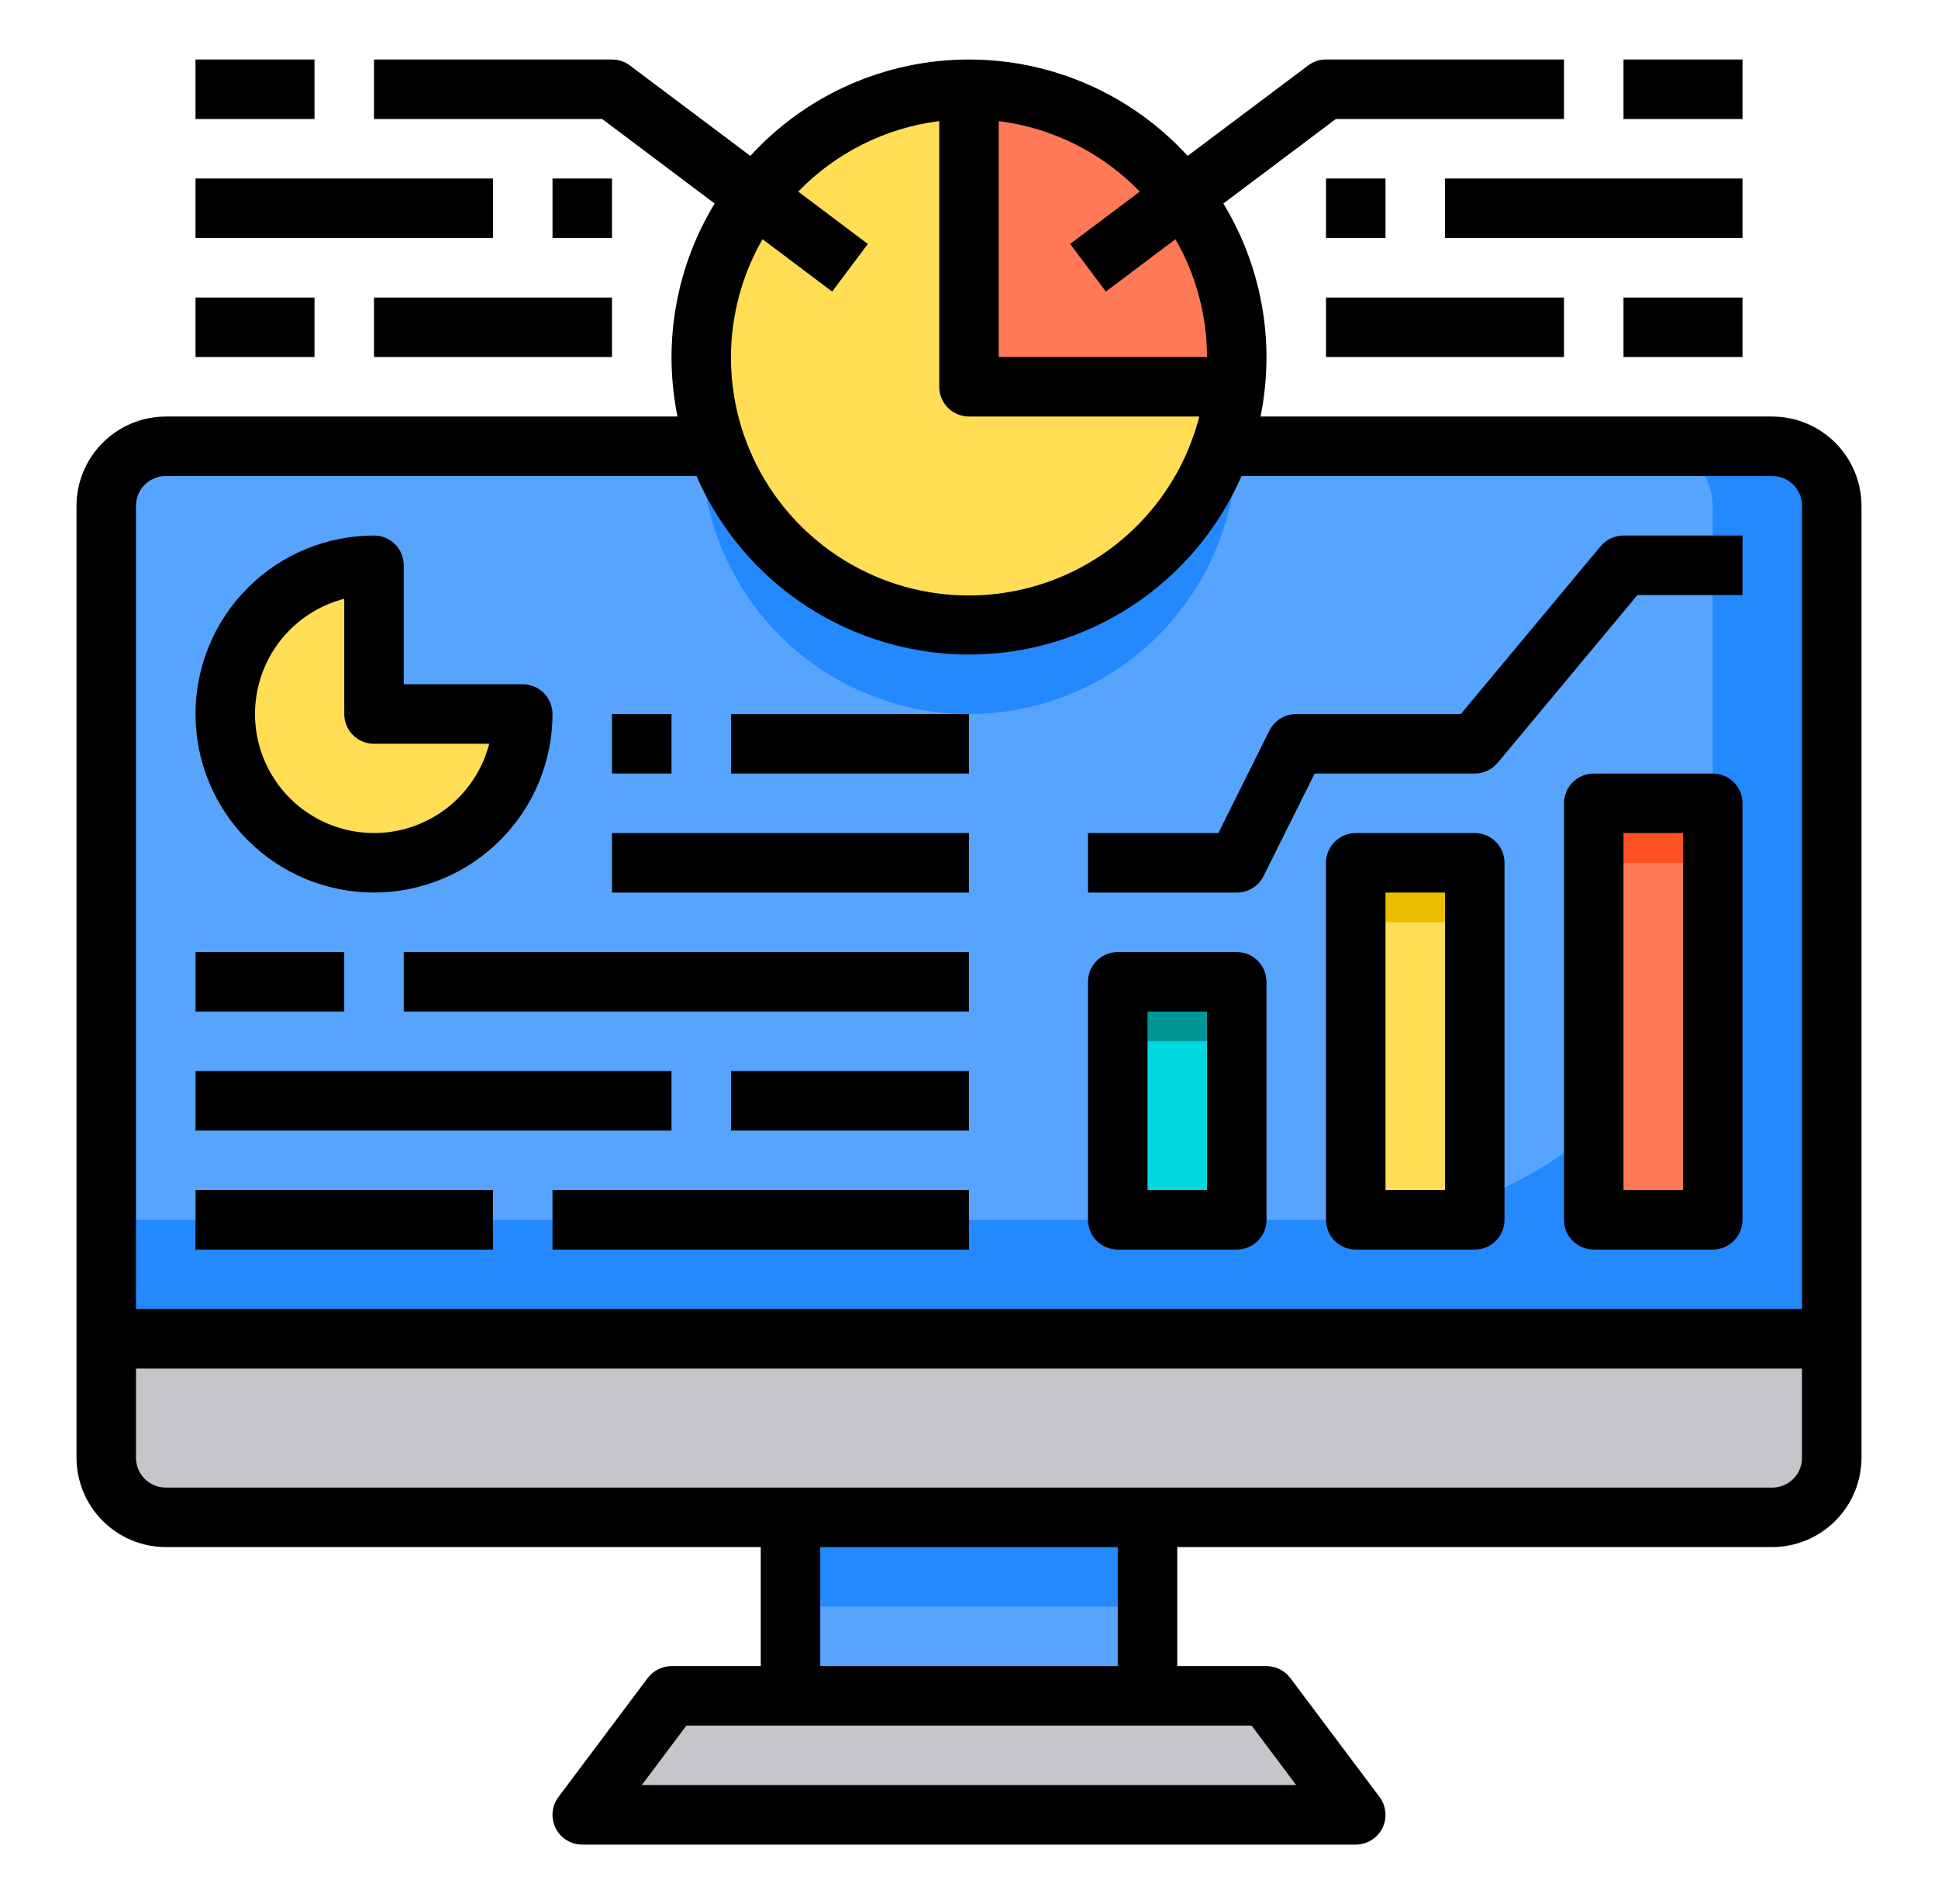 <svg width="57" height="56" viewBox="0 0 57 56" fill="none" xmlns="http://www.w3.org/2000/svg">
<path d="M53.875 14.875V39.375H3.125V14.875C3.126 14.411 3.311 13.967 3.639 13.639C3.967 13.311 4.411 13.126 4.875 13.125H52.125C52.589 13.126 53.033 13.311 53.361 13.639C53.689 13.967 53.874 14.411 53.875 14.875Z" fill="#57A4FF"/>
<path d="M53.875 14.875V39.375H3.125V35.875H39.875C42.66 35.875 45.331 34.769 47.3 32.8C49.269 30.831 50.375 28.16 50.375 25.375V14.875C50.374 14.411 50.189 13.967 49.861 13.639C49.533 13.311 49.089 13.126 48.625 13.125H52.125C52.589 13.126 53.033 13.311 53.361 13.639C53.689 13.967 53.874 14.411 53.875 14.875Z" fill="#2488FF"/>
<path d="M46.875 23.625H50.375V35.875H46.875V23.625Z" fill="#FF7956"/>
<path d="M39.875 25.375H43.375V35.875H39.875V25.375Z" fill="#FFDE55"/>
<path d="M39 53.375H18L20.625 49.875H36.375L39 53.375Z" fill="#C6C5CA"/>
<path d="M32.875 28.875H36.375V35.875H32.875V28.875Z" fill="#00DDC2"/>
<path d="M34.8 5.775C35.824 7.137 36.377 8.796 36.375 10.5C36.375 10.793 36.358 11.085 36.322 11.375H28.5V2.625C29.723 2.624 30.929 2.909 32.022 3.456C33.116 4.002 34.067 4.797 34.8 5.775Z" fill="#FF7956"/>
<path d="M23.093 16.223C22.315 15.485 21.696 14.598 21.272 13.614C20.848 12.631 20.628 11.571 20.625 10.5C20.625 8.411 21.455 6.408 22.931 4.932C24.408 3.455 26.411 2.625 28.5 2.625V11.375H36.322C36.26 11.973 36.125 12.56 35.92 13.125C35.484 14.361 34.745 15.469 33.772 16.347C32.799 17.226 31.621 17.847 30.347 18.155C29.072 18.463 27.741 18.447 26.474 18.11C25.207 17.772 24.045 17.123 23.093 16.223Z" fill="#FFDE55"/>
<path d="M36.322 14C36.26 14.598 36.125 15.185 35.92 15.75C35.484 16.986 34.745 18.094 33.772 18.972C32.799 19.851 31.621 20.472 30.347 20.78C29.072 21.088 27.741 21.072 26.474 20.735C25.207 20.397 24.045 19.748 23.093 18.848C22.315 18.11 21.696 17.223 21.272 16.239C20.848 15.256 20.628 14.196 20.625 13.125C20.625 12.685 20.66 12.246 20.73 11.812C20.809 12.259 20.927 12.698 21.08 13.125C21.491 14.305 22.181 15.368 23.093 16.223C23.986 17.068 25.065 17.693 26.244 18.045C27.423 18.398 28.668 18.469 29.879 18.253C31.09 18.037 32.233 17.539 33.217 16.8C34.201 16.062 34.998 15.103 35.544 14H36.322Z" fill="#2488FF"/>
<path d="M34.625 49.875H22.375L23.25 44.625H33.75L34.625 49.875Z" fill="#57A4FF"/>
<path d="M53.875 39.375V42.875C53.874 43.339 53.689 43.783 53.361 44.111C53.033 44.439 52.589 44.624 52.125 44.625H4.875C4.411 44.624 3.967 44.439 3.639 44.111C3.311 43.783 3.126 43.339 3.125 42.875V39.375H53.875Z" fill="#C6C5CA"/>
<path d="M23.25 44.625H33.75V47.25H23.25V44.625Z" fill="#2488FF"/>
<path d="M11 21H15.375C15.375 21.865 15.118 22.711 14.638 23.431C14.157 24.15 13.474 24.711 12.674 25.042C11.875 25.373 10.995 25.46 10.146 25.291C9.298 25.122 8.518 24.705 7.906 24.094C7.295 23.482 6.878 22.702 6.709 21.854C6.54 21.005 6.627 20.125 6.958 19.326C7.289 18.526 7.85 17.843 8.569 17.362C9.289 16.882 10.135 16.625 11 16.625V21Z" fill="#FFDE55"/>
<path d="M32.875 28.875H36.375V35.875H32.875V28.875Z" fill="#00D7DF"/>
<path d="M46.875 23.625H50.375V25.375H46.875V23.625Z" fill="#FF5023"/>
<path d="M39.875 25.375H43.375V27.125H39.875V25.375Z" fill="#EBBF00"/>
<path d="M32.875 28.875H36.375V30.625H32.875V28.875Z" fill="#009698"/>
<path d="M52.125 12.25H37.075C37.191 11.674 37.249 11.088 37.25 10.5C37.247 8.907 36.809 7.346 35.981 5.985L39.289 3.5H46V1.75H39C38.81 1.749 38.626 1.81 38.475 1.925L34.931 4.585C34.115 3.692 33.121 2.978 32.014 2.49C30.907 2.002 29.71 1.75 28.5 1.75C27.29 1.75 26.093 2.002 24.986 2.49C23.878 2.978 22.885 3.692 22.069 4.585L18.525 1.925C18.374 1.81 18.189 1.749 18 1.75H11V3.5H17.711L21.019 5.985C20.191 7.346 19.753 8.907 19.75 10.5C19.751 11.088 19.809 11.674 19.925 12.25H4.875C4.179 12.252 3.513 12.529 3.021 13.021C2.529 13.513 2.252 14.179 2.25 14.875V42.875C2.252 43.571 2.529 44.237 3.021 44.729C3.513 45.221 4.179 45.498 4.875 45.5H22.375V49H19.75C19.614 49.001 19.481 49.033 19.359 49.094C19.238 49.154 19.132 49.242 19.05 49.35L16.425 52.85C16.328 52.98 16.268 53.135 16.253 53.296C16.239 53.458 16.27 53.621 16.342 53.766C16.415 53.912 16.527 54.034 16.665 54.119C16.803 54.205 16.962 54.25 17.125 54.25H39.875C40.038 54.25 40.197 54.205 40.335 54.119C40.473 54.034 40.585 53.912 40.658 53.766C40.73 53.621 40.761 53.458 40.746 53.296C40.732 53.135 40.672 52.98 40.575 52.85L37.95 49.35C37.868 49.242 37.762 49.154 37.641 49.094C37.519 49.033 37.386 49.001 37.25 49H34.625V45.5H52.125C52.821 45.498 53.487 45.221 53.979 44.729C54.471 44.237 54.748 43.571 54.75 42.875V14.875C54.748 14.179 54.471 13.513 53.979 13.021C53.487 12.529 52.821 12.252 52.125 12.25ZM29.375 3.561C30.953 3.76 32.417 4.491 33.523 5.635L31.475 7.175L32.525 8.575L34.572 7.035C35.179 8.089 35.499 9.284 35.5 10.5H29.375V3.561ZM22.427 7.035L24.475 8.575L25.525 7.175L23.477 5.635C24.583 4.491 26.047 3.76 27.625 3.561V11.375C27.625 11.607 27.717 11.83 27.881 11.994C28.045 12.158 28.268 12.25 28.5 12.25H35.273C35.025 13.217 34.574 14.12 33.948 14.899C33.323 15.677 32.538 16.313 31.647 16.762C30.756 17.212 29.778 17.466 28.781 17.507C27.783 17.548 26.788 17.375 25.863 16.999C24.938 16.623 24.104 16.054 23.417 15.329C22.731 14.605 22.207 13.742 21.881 12.798C21.556 11.854 21.436 10.851 21.53 9.857C21.625 8.863 21.93 7.901 22.427 7.035ZM36.812 50.75L38.125 52.5H18.875L20.188 50.75H36.812ZM24.125 49V45.5H32.875V49H24.125ZM53 42.875C53 43.107 52.908 43.33 52.744 43.494C52.58 43.658 52.357 43.75 52.125 43.75H4.875C4.643 43.75 4.42 43.658 4.256 43.494C4.092 43.33 4 43.107 4 42.875V40.25H53V42.875ZM53 38.5H4V14.875C4 14.643 4.092 14.42 4.256 14.256C4.42 14.092 4.643 14 4.875 14H20.485C21.165 15.56 22.285 16.888 23.709 17.821C25.133 18.753 26.798 19.25 28.5 19.25C30.202 19.25 31.867 18.753 33.291 17.821C34.715 16.888 35.835 15.56 36.515 14H52.125C52.357 14 52.58 14.092 52.744 14.256C52.908 14.42 53 14.643 53 14.875V38.5ZM47.75 1.75H51.25V3.5H47.75V1.75Z" fill="black"/>
<path d="M39 5.25H40.75V7H39V5.25ZM42.5 5.25H51.25V7H42.5V5.25ZM39 8.75H46V10.5H39V8.75ZM47.75 8.75H51.25V10.5H47.75V8.75ZM5.75 1.75H9.25V3.5H5.75V1.75ZM16.25 5.25H18V7H16.25V5.25ZM5.75 5.25H14.5V7H5.75V5.25ZM11 8.75H18V10.5H11V8.75ZM5.75 8.75H9.25V10.5H5.75V8.75ZM5.75 28H10.125V29.75H5.75V28ZM11.875 28H28.5V29.75H11.875V28ZM5.75 31.5H19.75V33.25H5.75V31.5ZM21.5 31.5H28.5V33.25H21.5V31.5ZM5.75 35H14.5V36.75H5.75V35ZM16.25 35H28.5V36.75H16.25V35ZM32.875 36.75H36.375C36.607 36.75 36.83 36.658 36.994 36.494C37.158 36.33 37.25 36.107 37.25 35.875V28.875C37.25 28.643 37.158 28.42 36.994 28.256C36.83 28.092 36.607 28 36.375 28H32.875C32.643 28 32.42 28.092 32.256 28.256C32.092 28.42 32 28.643 32 28.875V35.875C32 36.107 32.092 36.33 32.256 36.494C32.42 36.658 32.643 36.75 32.875 36.75ZM33.75 29.75H35.5V35H33.75V29.75ZM43.375 24.5H39.875C39.643 24.5 39.42 24.592 39.256 24.756C39.092 24.92 39 25.143 39 25.375V35.875C39 36.107 39.092 36.33 39.256 36.494C39.42 36.658 39.643 36.75 39.875 36.75H43.375C43.607 36.75 43.83 36.658 43.994 36.494C44.158 36.33 44.25 36.107 44.25 35.875V25.375C44.25 25.143 44.158 24.92 43.994 24.756C43.83 24.592 43.607 24.5 43.375 24.5ZM42.5 35H40.75V26.25H42.5V35ZM50.375 22.75H46.875C46.643 22.75 46.42 22.842 46.256 23.006C46.092 23.17 46 23.393 46 23.625V35.875C46 36.107 46.092 36.33 46.256 36.494C46.42 36.658 46.643 36.75 46.875 36.75H50.375C50.607 36.75 50.83 36.658 50.994 36.494C51.158 36.33 51.25 36.107 51.25 35.875V23.625C51.25 23.393 51.158 23.17 50.994 23.006C50.83 22.842 50.607 22.75 50.375 22.75ZM49.5 35H47.75V24.5H49.5V35ZM11 26.25C12.392 26.249 13.726 25.695 14.711 24.711C15.695 23.727 16.249 22.392 16.25 21C16.25 20.768 16.158 20.545 15.994 20.381C15.83 20.217 15.607 20.125 15.375 20.125H11.875V16.625C11.875 16.393 11.783 16.17 11.619 16.006C11.455 15.842 11.232 15.75 11 15.75C9.608 15.75 8.272 16.303 7.288 17.288C6.303 18.272 5.75 19.608 5.75 21C5.75 22.392 6.303 23.728 7.288 24.712C8.272 25.697 9.608 26.25 11 26.25ZM10.125 17.61V21C10.125 21.232 10.217 21.455 10.381 21.619C10.545 21.783 10.768 21.875 11 21.875H14.389C14.234 22.472 13.925 23.018 13.491 23.457C13.058 23.897 12.516 24.213 11.921 24.376C11.326 24.538 10.698 24.54 10.102 24.382C9.505 24.223 8.961 23.91 8.525 23.474C8.089 23.037 7.776 22.493 7.617 21.897C7.459 21.301 7.461 20.673 7.624 20.078C7.786 19.483 8.103 18.941 8.542 18.507C8.982 18.074 9.528 17.765 10.125 17.61ZM18 21H19.75V22.75H18V21ZM21.5 21H28.5V22.75H21.5V21ZM18 24.5H28.5V26.25H18V24.5Z" fill="black"/>
<path d="M37.163 25.766L38.666 22.75H43.375C43.503 22.75 43.63 22.722 43.746 22.668C43.863 22.613 43.966 22.534 44.048 22.435L48.16 17.5H51.25V15.75H47.75C47.622 15.75 47.495 15.778 47.379 15.832C47.262 15.887 47.159 15.966 47.077 16.065L42.965 21H38.125C37.962 20.999 37.801 21.044 37.662 21.13C37.523 21.215 37.41 21.338 37.337 21.484L35.834 24.5H32V26.25H36.375C36.538 26.251 36.699 26.206 36.838 26.12C36.977 26.035 37.09 25.912 37.163 25.766Z" fill="black"/>
</svg>
